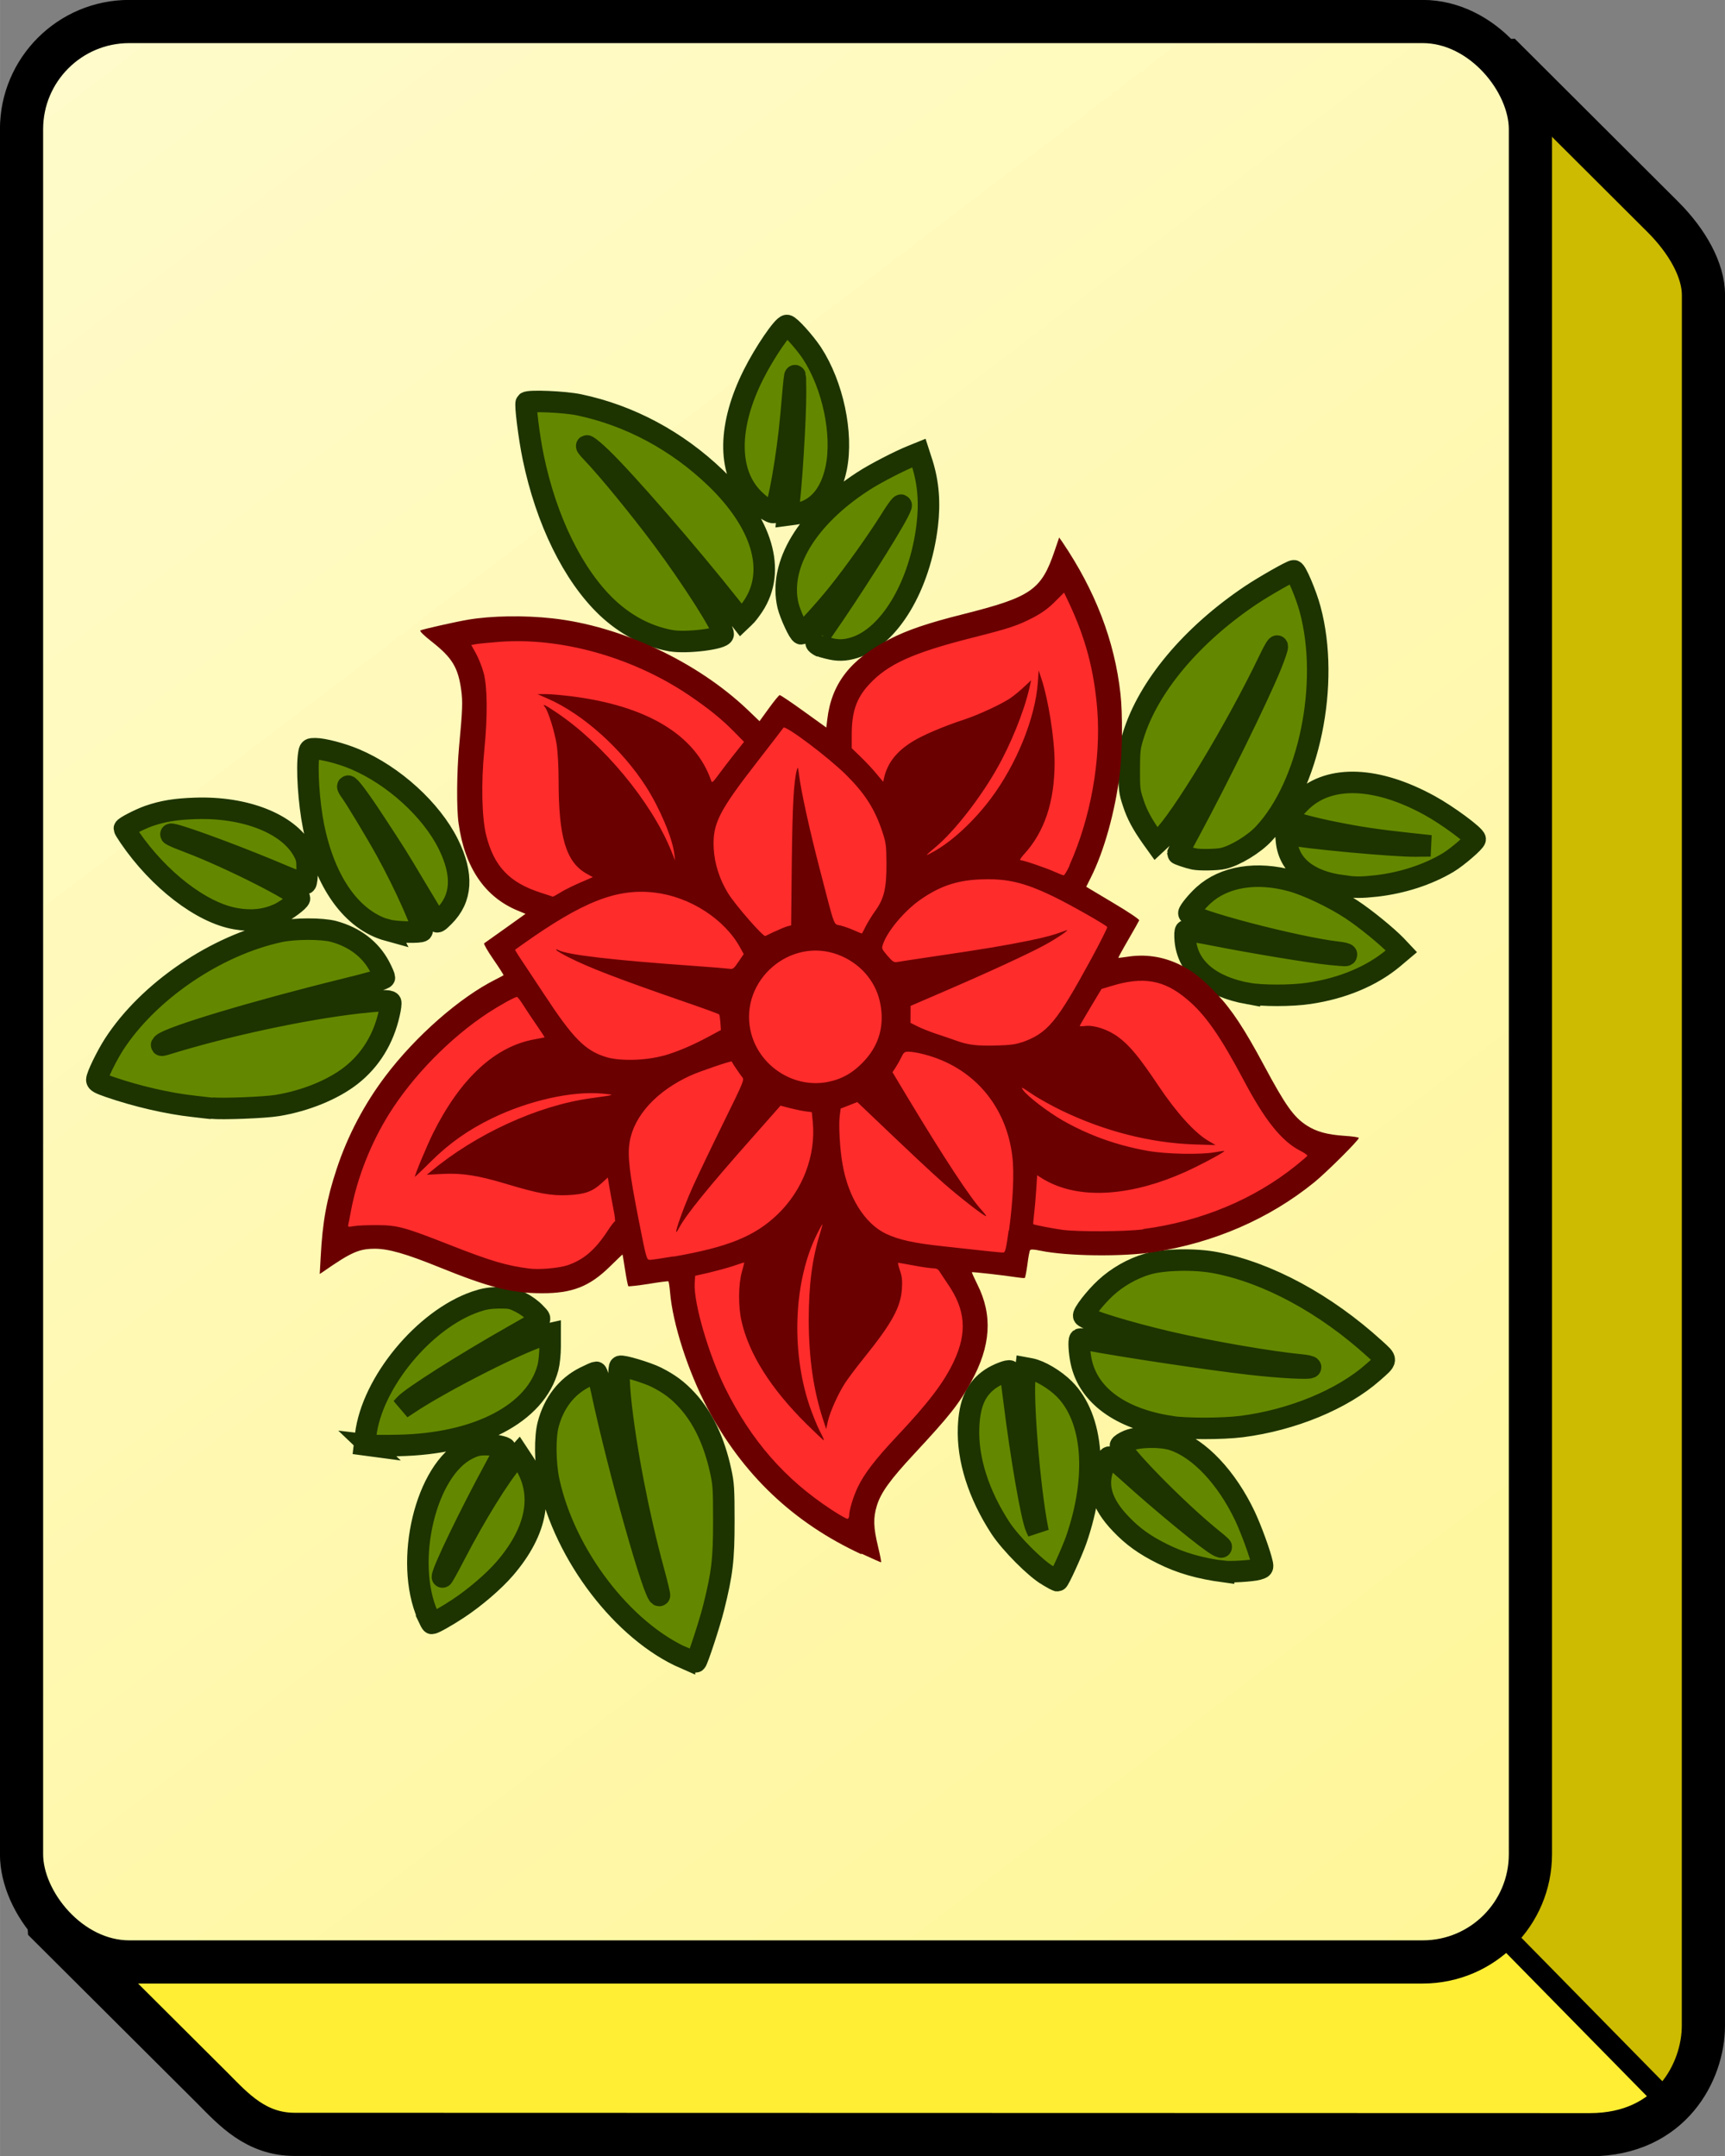 <?xml version="1.0" encoding="UTF-8" standalone="no"?>
<!-- Created with Inkscape (http://www.inkscape.org/) -->

<svg
   width="40.012"
   height="50.004"
   viewBox="0 0 10.586 13.23"
   version="1.1"
   id="svg5"
   xml:space="preserve"
   inkscape:version="1.2.2 (b0a8486541, 2022-12-01)"
   sodipodi:docname="tilemap-hover.svg"
   inkscape:export-filename="pokus-tile.png"
   inkscape:export-xdpi="96"
   inkscape:export-ydpi="96"
   xmlns:inkscape="http://www.inkscape.org/namespaces/inkscape"
   xmlns:sodipodi="http://sodipodi.sourceforge.net/DTD/sodipodi-0.dtd"
   xmlns:xlink="http://www.w3.org/1999/xlink"
   xmlns="http://www.w3.org/2000/svg"
   xmlns:svg="http://www.w3.org/2000/svg"><rect x="0" y="0" width="10.586" height="13.23" fill="#808080" stroke="none"/><sodipodi:namedview
     id="namedview7"
     pagecolor="#ffffff"
     bordercolor="#000000"
     borderopacity="0.25"
     inkscape:showpageshadow="2"
     inkscape:pageopacity="0.0"
     inkscape:pagecheckerboard="0"
     inkscape:deskcolor="#d1d1d1"
     inkscape:document-units="px"
     showgrid="false"
     showguides="true"
     inkscape:zoom="5.6568544"
     inkscape:cx="72.831997"
     inkscape:cy="70.180346"
     inkscape:window-width="2560"
     inkscape:window-height="1011"
     inkscape:window-x="0"
     inkscape:window-y="0"
     inkscape:window-maximized="1"
     inkscape:current-layer="layer1"><sodipodi:guide
       position="-26.988,36.977"
       orientation="-1,0"
       id="guide26882"
       inkscape:locked="false"
       inkscape:label=""
       inkscape:color="rgb(0,134,229)" /><sodipodi:guide
       position="-16.404,34.755"
       orientation="-1,0"
       id="guide26884"
       inkscape:locked="false"
       inkscape:label=""
       inkscape:color="rgb(0,134,229)" /><sodipodi:guide
       position="-5.821,35.083"
       orientation="-1,0"
       id="guide26886"
       inkscape:locked="false"
       inkscape:label=""
       inkscape:color="rgb(0,134,229)" /><sodipodi:guide
       position="4.762,34.755"
       orientation="-1,0"
       id="guide26888"
       inkscape:locked="false"
       inkscape:label=""
       inkscape:color="rgb(0,134,229)" /><sodipodi:guide
       position="-39.952,35.971"
       orientation="-1,0"
       id="guide26892"
       inkscape:locked="false"
       inkscape:label=""
       inkscape:color="rgb(0,134,229)" /><sodipodi:guide
       position="-29.369,36.299"
       orientation="-1,0"
       id="guide26894"
       inkscape:locked="false"
       inkscape:label=""
       inkscape:color="rgb(0,134,229)" /><sodipodi:guide
       position="-18.785,32.323"
       orientation="-1,0"
       id="guide26896"
       inkscape:locked="false"
       inkscape:label=""
       inkscape:color="rgb(0,134,229)" /><sodipodi:guide
       position="-8.202,35.644"
       orientation="-1,0"
       id="guide26898"
       inkscape:locked="false"
       inkscape:label=""
       inkscape:color="rgb(0,134,229)" /><sodipodi:guide
       position="2.381,35.223"
       orientation="-1,0"
       id="guide26900"
       inkscape:locked="false"
       inkscape:label=""
       inkscape:color="rgb(0,134,229)" /><sodipodi:guide
       position="-35.19,33.82"
       orientation="-1,0"
       id="guide26902"
       inkscape:locked="false"
       inkscape:label=""
       inkscape:color="rgb(0,134,229)" /><sodipodi:guide
       position="-24.606,33.352"
       orientation="-1,0"
       id="guide26904"
       inkscape:locked="false"
       inkscape:label=""
       inkscape:color="rgb(0,134,229)" /><sodipodi:guide
       position="-14.009,24.685"
       orientation="-1,0"
       id="guide26906"
       inkscape:locked="false"
       inkscape:label=""
       inkscape:color="rgb(0,134,229)" /><sodipodi:guide
       position="-3.44,33.96"
       orientation="-1,0"
       id="guide26908"
       inkscape:locked="false"
       inkscape:label=""
       inkscape:color="rgb(0,134,229)" /><sodipodi:guide
       position="7.144,36.299"
       orientation="-1,0"
       id="guide26910"
       inkscape:locked="false"
       inkscape:label=""
       inkscape:color="rgb(0,134,229)" /><sodipodi:guide
       position="-48.154,33.773"
       orientation="-1,0"
       id="guide26912"
       inkscape:locked="false"
       inkscape:label=""
       inkscape:color="rgb(0,134,229)" /><sodipodi:guide
       position="-43.282,33.603"
       orientation="0,1"
       id="guide26914"
       inkscape:locked="false"
       inkscape:label=""
       inkscape:color="rgb(0,134,229)" /><sodipodi:guide
       position="-45.06,36.646"
       orientation="0,1"
       id="guide26916"
       inkscape:locked="false"
       inkscape:label=""
       inkscape:color="rgb(0,134,229)" /><sodipodi:guide
       position="-45.48,30.56"
       orientation="0,1"
       id="guide27644"
       inkscape:locked="false"
       inkscape:label=""
       inkscape:color="rgb(0,134,229)" /><sodipodi:guide
       position="-50.535,38.63"
       orientation="-1,0"
       id="guide28435"
       inkscape:locked="false"
       inkscape:label=""
       inkscape:color="rgb(0,134,229)" /><sodipodi:guide
       position="-45.773,37.572"
       orientation="-1,0"
       id="guide28437"
       inkscape:locked="false"
       inkscape:label=""
       inkscape:color="rgb(0,134,229)" /><sodipodi:guide
       position="-55.255,20.374"
       orientation="0,1"
       id="guide28619"
       inkscape:locked="false"
       inkscape:label=""
       inkscape:color="rgb(0,134,229)" /><sodipodi:guide
       position="-54.131,23.417"
       orientation="0,1"
       id="guide28621"
       inkscape:locked="false"
       inkscape:label=""
       inkscape:color="rgb(0,134,229)" /><sodipodi:guide
       position="-55.349,17.331"
       orientation="0,1"
       id="guide28623"
       inkscape:locked="false"
       inkscape:label=""
       inkscape:color="rgb(0,134,229)" /><sodipodi:guide
       position="-54.412,7.142"
       orientation="0,-1"
       id="guide30297"
       inkscape:locked="false" /><sodipodi:guide
       position="-57.924,-6.089"
       orientation="0,-1"
       id="guide31859"
       inkscape:locked="false" /><sodipodi:guide
       position="-12.351,60.064"
       orientation="0,-1"
       id="guide33317"
       inkscape:locked="false" /><sodipodi:guide
       position="-51.337,63.13"
       orientation="0,1"
       id="guide36845"
       inkscape:locked="false"
       inkscape:label=""
       inkscape:color="rgb(0,134,229)" /><sodipodi:guide
       position="-3.338,76.289"
       orientation="0,-1"
       id="guide36847"
       inkscape:locked="false" /></sodipodi:namedview><defs
     id="defs2"><linearGradient
       inkscape:collect="always"
       id="linearGradient5767"><stop
         style="stop-color:#fff699;stop-opacity:1;"
         offset="0"
         id="stop5763" /><stop
         style="stop-color:#fffbcb;stop-opacity:1;"
         offset="1"
         id="stop5765" /></linearGradient><linearGradient
       inkscape:collect="always"
       id="linearGradient5759"><stop
         style="stop-color:#ffee33;stop-opacity:1;"
         offset="0"
         id="stop5755" /><stop
         style="stop-color:#ccbb00;stop-opacity:1;"
         offset="1"
         id="stop5757" /></linearGradient><linearGradient
       inkscape:collect="always"
       xlink:href="#linearGradient5759"
       id="linearGradient8748"
       gradientUnits="userSpaceOnUse"
       gradientTransform="translate(49.714,64.693)"
       x1="12.9"
       y1="13.8"
       x2="12.944"
       y2="13.756" /><linearGradient
       inkscape:collect="always"
       xlink:href="#linearGradient5767"
       id="linearGradient8750"
       gradientUnits="userSpaceOnUse"
       gradientTransform="translate(49.714,64.693)"
       x1="12.436"
       y1="13.368"
       x2="3.492"
       y2="1.613" /></defs><g
     inkscape:label="tilemap"
     inkscape:groupmode="layer"
     id="layer1"
     transform="translate(-52.917,-66.146)"><g
       id="g2340"
       inkscape:label="flowerR"><g
         id="g46203"><path
           style="fill:url(#linearGradient8748);fill-opacity:1;stroke:#000000;stroke-width:0.265;stroke-linecap:round;stroke-linejoin:bevel;stroke-dasharray:none;stroke-opacity:1;paint-order:stroke fill markers"
           d="m 62.119,66.477 1.003,1 c 0.151,0.151 0.249,0.327 0.249,0.48 l -4.96e-4,10.619 c 0,0.278 -0.197,0.668 -0.696,0.668 l -7.949,-0.002 c -0.238,0 -0.376,-0.154 -0.501,-0.28 l -1.042,-1.038 z"
           id="path2981-94-63"
           sodipodi:nodetypes="ccccccccc" /><rect
           style="fill:url(#linearGradient8750);fill-opacity:1;stroke:#000000;stroke-width:0.265;stroke-linecap:round;stroke-linejoin:round;stroke-dasharray:none;stroke-opacity:1;paint-order:stroke fill markers"
           id="rect2763-78-1"
           width="9.26"
           height="11.906"
           x="53.049"
           y="66.278"
           ry="0.661" /><path
           style="fill:#648700;fill-opacity:1;stroke:#1d3400;stroke-width:0.132;stroke-dasharray:none;stroke-opacity:1"
           d="m 57.119,76.321 c -0.378,-0.165 -0.736,-0.633 -0.834,-1.088 -0.023,-0.107 -0.025,-0.268 -0.004,-0.347 0.035,-0.133 0.113,-0.233 0.224,-0.289 0.034,-0.017 0.065,-0.031 0.071,-0.031 0.005,0 0.02,0.049 0.033,0.111 0.103,0.485 0.329,1.284 0.355,1.258 0.002,-0.002 -0.015,-0.073 -0.038,-0.157 -0.091,-0.334 -0.172,-0.754 -0.202,-1.051 -0.01,-0.102 -0.011,-0.192 -0.002,-0.197 0.013,-0.008 0.163,0.037 0.222,0.066 0.081,0.041 0.131,0.078 0.19,0.142 0.097,0.106 0.166,0.251 0.206,0.435 0.017,0.077 0.019,0.11 0.019,0.305 1.27e-4,0.238 -0.01,0.322 -0.063,0.534 -0.024,0.096 -0.097,0.318 -0.108,0.33 -0.003,0.003 -0.034,-0.007 -0.069,-0.022 z m -1.577,-0.263 c -0.147,-0.333 -0.012,-0.895 0.245,-1.021 0.044,-0.022 0.065,-0.027 0.111,-0.027 0.048,-3.35e-4 0.12,0.014 0.12,0.024 0,0.002 -0.033,0.063 -0.072,0.136 -0.145,0.267 -0.315,0.618 -0.314,0.652 9.6e-5,0.006 0.035,-0.057 0.078,-0.14 0.123,-0.238 0.276,-0.485 0.357,-0.577 l 0.032,-0.036 0.031,0.047 c 0.126,0.19 0.086,0.42 -0.114,0.653 -0.068,0.079 -0.183,0.178 -0.289,0.248 -0.07,0.046 -0.148,0.09 -0.16,0.09 -0.003,0 -0.014,-0.021 -0.026,-0.047 z m 3.805,-0.245 c -0.076,-0.044 -0.228,-0.197 -0.29,-0.291 -0.135,-0.207 -0.204,-0.424 -0.196,-0.619 0.006,-0.149 0.046,-0.237 0.136,-0.298 0.04,-0.027 0.11,-0.054 0.118,-0.046 0.002,0.002 0.013,0.083 0.025,0.18 0.042,0.34 0.108,0.723 0.136,0.781 l 0.012,0.026 -0.005,-0.024 c -0.049,-0.253 -0.093,-0.797 -0.076,-0.933 l 0.006,-0.049 0.027,0.005 c 0.059,0.011 0.151,0.066 0.208,0.123 0.18,0.18 0.208,0.537 0.074,0.925 -0.027,0.077 -0.107,0.252 -0.115,0.252 -0.003,0 -0.03,-0.014 -0.06,-0.032 z m 1.08,-0.024 c -0.148,-0.02 -0.264,-0.053 -0.376,-0.109 -0.109,-0.054 -0.183,-0.107 -0.256,-0.184 -0.121,-0.126 -0.153,-0.24 -0.102,-0.36 0.009,-0.022 0.022,-0.044 0.028,-0.048 0.008,-0.007 0.038,0.016 0.119,0.089 0.212,0.192 0.497,0.426 0.553,0.454 0.033,0.016 0.026,0.009 -0.049,-0.052 -0.21,-0.171 -0.551,-0.519 -0.551,-0.563 0,-0.006 0.022,-0.02 0.048,-0.031 0.066,-0.026 0.202,-0.028 0.275,-0.004 0.16,0.052 0.329,0.231 0.441,0.467 0.039,0.083 0.093,0.231 0.106,0.291 0.005,0.025 0.004,0.027 -0.027,0.036 -0.035,0.01 -0.169,0.018 -0.209,0.013 z m -5.243,-0.774 -0.03,-0.004 0.007,-0.06 c 0.038,-0.321 0.359,-0.71 0.675,-0.818 0.053,-0.018 0.083,-0.023 0.143,-0.024 0.069,-3.35e-4 0.081,0.002 0.131,0.027 0.032,0.016 0.07,0.043 0.091,0.066 0.043,0.047 0.057,0.032 -0.131,0.139 -0.307,0.174 -0.626,0.377 -0.668,0.423 l -0.021,0.023 0.038,-0.025 c 0.211,-0.142 0.726,-0.402 0.847,-0.427 l 0.027,-0.006 v 0.079 c 0,0.044 -0.006,0.101 -0.013,0.128 -0.074,0.283 -0.433,0.47 -0.92,0.479 -0.081,0.002 -0.161,0.001 -0.177,-9.86e-4 z m 4.911,-0.117 c -0.304,-0.048 -0.499,-0.191 -0.543,-0.398 -0.012,-0.056 -0.016,-0.129 -0.008,-0.137 0.003,-0.002 0.022,-9.86e-4 0.044,0.003 0.223,0.042 0.74,0.12 1.002,0.15 0.185,0.021 0.37,0.031 0.37,0.019 0,-0.005 -0.027,-0.011 -0.061,-0.014 -0.181,-0.017 -0.555,-0.081 -0.809,-0.14 -0.249,-0.058 -0.508,-0.137 -0.522,-0.16 -0.008,-0.013 0.067,-0.111 0.133,-0.172 0.071,-0.066 0.165,-0.12 0.258,-0.147 0.099,-0.029 0.294,-0.033 0.42,-0.008 0.319,0.061 0.673,0.253 0.974,0.527 0.08,0.073 0.081,0.065 -0.011,0.146 -0.187,0.165 -0.494,0.292 -0.805,0.332 -0.121,0.015 -0.345,0.015 -0.443,-1.75e-4 z m -5.877,-1.951 c -0.016,-0.002 -0.067,-0.007 -0.114,-0.013 -0.155,-0.017 -0.347,-0.061 -0.515,-0.119 -0.061,-0.021 -0.078,-0.03 -0.078,-0.043 0,-0.024 0.06,-0.147 0.105,-0.217 0.211,-0.327 0.626,-0.609 1.017,-0.693 0.094,-0.02 0.26,-0.02 0.332,-6.68e-4 0.128,0.035 0.225,0.109 0.281,0.214 0.017,0.032 0.03,0.063 0.03,0.069 -6.4e-5,0.008 -0.075,0.03 -0.246,0.072 -0.549,0.135 -1.073,0.293 -1.116,0.335 -0.011,0.011 -0.008,0.011 0.029,-3.34e-4 0.366,-0.113 0.834,-0.213 1.173,-0.252 0.133,-0.015 0.19,-0.016 0.198,-0.004 0.003,0.005 -8.68e-4,0.037 -0.009,0.071 -0.035,0.156 -0.115,0.286 -0.234,0.379 -0.111,0.087 -0.281,0.156 -0.452,0.184 -0.077,0.013 -0.342,0.023 -0.404,0.016 z M 60.577,72.242 c -0.232,-0.042 -0.37,-0.158 -0.386,-0.325 -0.003,-0.034 -0.002,-0.058 0.003,-0.061 0.005,-0.003 0.084,0.01 0.176,0.028 0.21,0.042 0.593,0.106 0.708,0.117 0.105,0.01 0.102,0.01 0.102,0.001 0,-0.004 -0.024,-0.01 -0.053,-0.013 -0.256,-0.029 -0.914,-0.202 -0.914,-0.24 0,-0.013 0.05,-0.074 0.091,-0.111 0.126,-0.114 0.325,-0.146 0.539,-0.087 0.098,0.027 0.261,0.104 0.369,0.176 0.084,0.055 0.216,0.163 0.273,0.222 l 0.032,0.034 -0.051,0.043 c -0.132,0.11 -0.312,0.185 -0.516,0.215 -0.105,0.016 -0.289,0.016 -0.373,6.68e-4 z m -5.278,-0.387 c -0.222,-0.061 -0.388,-0.293 -0.458,-0.639 -0.029,-0.143 -0.043,-0.359 -0.029,-0.444 0.005,-0.031 0.006,-0.032 0.04,-0.032 0.048,0 0.163,0.03 0.243,0.064 0.237,0.1 0.469,0.311 0.573,0.521 0.093,0.188 0.084,0.334 -0.027,0.444 -0.037,0.037 -0.041,0.039 -0.051,0.025 -0.006,-0.008 -0.06,-0.099 -0.121,-0.2 -0.119,-0.2 -0.122,-0.204 -0.253,-0.404 -0.095,-0.145 -0.157,-0.227 -0.164,-0.22 -0.003,0.003 0.005,0.017 0.016,0.032 0.029,0.039 0.153,0.244 0.22,0.365 0.113,0.205 0.232,0.471 0.219,0.491 -0.007,0.012 -0.162,0.008 -0.209,-0.005 z m -0.935,-0.072 c -0.209,-0.035 -0.474,-0.239 -0.653,-0.502 -0.017,-0.025 -0.031,-0.048 -0.031,-0.051 0,-0.009 0.093,-0.057 0.149,-0.077 0.087,-0.03 0.164,-0.043 0.288,-0.047 0.304,-0.01 0.568,0.093 0.66,0.26 0.022,0.04 0.025,0.053 0.025,0.118 0,0.04 -0.004,0.077 -0.009,0.082 -0.006,0.006 -0.049,-0.009 -0.139,-0.047 -0.241,-0.103 -0.578,-0.229 -0.668,-0.251 -0.048,-0.012 -0.008,0.009 0.088,0.045 0.25,0.094 0.681,0.312 0.681,0.345 0,0.014 -0.085,0.077 -0.13,0.097 -0.081,0.036 -0.164,0.045 -0.262,0.028 z m 6.792,-0.202 c -0.207,-0.027 -0.329,-0.124 -0.344,-0.275 -0.005,-0.046 -0.004,-0.046 0.015,-0.041 0.088,0.022 0.649,0.074 0.778,0.072 l 0.091,-9.86e-4 -0.139,-0.015 c -0.178,-0.019 -0.302,-0.037 -0.454,-0.068 -0.127,-0.025 -0.268,-0.063 -0.28,-0.075 -0.01,-0.01 0.036,-0.075 0.089,-0.123 0.17,-0.155 0.456,-0.143 0.776,0.032 0.112,0.061 0.282,0.187 0.282,0.208 0,0.015 -0.11,0.11 -0.167,0.144 -0.126,0.075 -0.282,0.125 -0.44,0.143 -0.091,0.01 -0.13,0.01 -0.207,-1.57e-4 z m -0.914,-0.165 c -0.032,-0.007 -0.097,-0.029 -0.097,-0.033 0,-0.002 0.034,-0.067 0.076,-0.144 0.173,-0.321 0.413,-0.81 0.492,-1.002 0.06,-0.147 0.056,-0.173 -0.007,-0.042 -0.201,0.42 -0.539,0.98 -0.664,1.1 l -0.03,0.028 -0.028,-0.039 c -0.057,-0.081 -0.09,-0.141 -0.113,-0.213 -0.023,-0.069 -0.024,-0.082 -0.024,-0.204 5.35e-4,-0.117 0.003,-0.138 0.024,-0.206 0.092,-0.301 0.357,-0.618 0.722,-0.863 0.084,-0.056 0.249,-0.15 0.264,-0.15 0.014,0 0.075,0.143 0.1,0.236 0.123,0.456 -0.006,1.08 -0.284,1.377 -0.06,0.065 -0.176,0.135 -0.249,0.152 -0.037,0.009 -0.148,0.011 -0.181,0.003 z m -2.245,-1.293 c -0.023,-0.006 -0.044,-0.012 -0.046,-0.012 -0.002,-3.33e-4 -0.011,-0.006 -0.019,-0.012 -0.014,-0.011 -0.011,-0.017 0.046,-0.099 0.152,-0.217 0.396,-0.601 0.452,-0.712 0.038,-0.074 0.011,-0.048 -0.051,0.052 -0.083,0.132 -0.223,0.328 -0.322,0.451 -0.08,0.1 -0.212,0.244 -0.223,0.244 -0.013,0 -0.067,-0.117 -0.081,-0.173 -0.059,-0.249 0.116,-0.539 0.459,-0.762 0.073,-0.048 0.227,-0.127 0.302,-0.157 l 0.042,-0.017 0.021,0.065 c 0.037,0.118 0.047,0.241 0.03,0.38 -0.045,0.37 -0.231,0.682 -0.447,0.749 -0.058,0.018 -0.104,0.019 -0.162,0.003 z m -0.964,-0.046 c -0.145,-0.027 -0.277,-0.096 -0.393,-0.206 -0.206,-0.197 -0.371,-0.532 -0.451,-0.92 -0.025,-0.12 -0.051,-0.327 -0.042,-0.335 0.014,-0.014 0.235,-0.005 0.324,0.014 0.31,0.065 0.601,0.221 0.838,0.449 0.286,0.276 0.373,0.568 0.231,0.784 -0.018,0.027 -0.042,0.059 -0.054,0.069 l -0.021,0.02 -0.065,-0.083 c -0.258,-0.326 -0.643,-0.769 -0.792,-0.913 -0.08,-0.077 -0.125,-0.103 -0.059,-0.034 0.099,0.103 0.296,0.344 0.436,0.532 0.184,0.248 0.37,0.54 0.37,0.583 0,0.029 -0.227,0.057 -0.321,0.04 z m 0.72,-0.8 c 0.019,-0.114 0.047,-0.571 0.046,-0.73 -0.001,-0.147 -0.002,-0.146 -0.028,0.151 -0.022,0.247 -0.078,0.565 -0.104,0.591 -0.012,0.012 -0.092,-0.044 -0.139,-0.096 -0.147,-0.162 -0.142,-0.441 0.013,-0.749 0.067,-0.134 0.181,-0.301 0.205,-0.301 0.017,0 0.109,0.102 0.154,0.17 0.128,0.196 0.191,0.494 0.149,0.703 -0.034,0.168 -0.123,0.267 -0.254,0.284 l -0.045,0.006 z"
           id="path32840-1-6"
           sodipodi:nodetypes="sssscsssssssscsssssssssssscsssssssssssscsscssssssssssssssssssssccssssssscsscssssccsssssssssssssscccsssssssssscsssssccsssssssssssscssssssssssssssssssssssssssssssssscssscssssssssccsssssscssssssssssssssssssssscssssssssssssscsssssssssssssssscs" /><path
           style="fill:#ff2c2c;fill-opacity:1;stroke:none;stroke-width:0.132;stroke-linecap:round;stroke-linejoin:round;stroke-dasharray:none;stroke-opacity:1;paint-order:stroke fill markers"
           d="m 55.714,70.094 c 0.367,0.275 -0.337,1.399 0.567,1.637 l -0.299,0.205 0.131,0.243 c -0.754,0.357 -1.098,0.934 -1.185,1.65 0.447,-0.358 1.279,0.62 1.842,-0.094 l 0.081,0.226 0.234,-0.022 c 0.09,0.966 0.565,1.384 1.139,1.662 -0.305,-0.452 1.075,-0.842 0.569,-1.729 l 0.364,0.037 0.03,-0.177 c 1.082,0.118 1.549,-0.157 1.879,-0.519 -0.839,-0.482 -0.418,-1.293 -1.417,-1.077 l 0.136,-0.323 -0.308,-0.21 c 0.49,-0.898 0.199,-1.41 -0.029,-1.953 -0.145,0.366 -1.5,0.351 -1.411,1.094 l -0.327,-0.231 -0.119,0.173 c -1.157,-1.003 -1.65,-0.642 -1.878,-0.593 z"
           id="path32932-5"
           sodipodi:nodetypes="ccccccccccccccccccccc" /><path
           style="fill:#6b0000;fill-opacity:1;stroke-width:0.008"
           d="m 58.202,75.682 c -0.417,-0.193 -0.728,-0.489 -0.944,-0.897 -0.118,-0.223 -0.213,-0.517 -0.229,-0.71 -0.003,-0.035 -0.008,-0.066 -0.01,-0.067 -0.003,-0.002 -0.058,0.005 -0.123,0.016 -0.065,0.01 -0.12,0.016 -0.123,0.014 -0.003,-0.003 -0.012,-0.048 -0.02,-0.1 -0.008,-0.052 -0.015,-0.095 -0.016,-0.095 -7.02e-4,0 -0.035,0.033 -0.077,0.074 -0.125,0.123 -0.232,0.165 -0.42,0.164 -0.184,-3.34e-4 -0.32,-0.035 -0.631,-0.161 -0.2,-0.081 -0.308,-0.112 -0.391,-0.112 -0.099,0 -0.147,0.022 -0.321,0.143 l -0.018,0.012 0.006,-0.106 c 0.011,-0.214 0.037,-0.355 0.098,-0.539 0.067,-0.203 0.169,-0.397 0.299,-0.569 0.185,-0.245 0.456,-0.483 0.676,-0.593 0.025,-0.013 0.047,-0.024 0.049,-0.026 0.002,-0.001 -0.026,-0.045 -0.062,-0.097 -0.036,-0.052 -0.061,-0.096 -0.057,-0.099 0.004,-0.003 0.064,-0.045 0.131,-0.093 l 0.123,-0.088 -0.046,-0.019 c -0.203,-0.083 -0.327,-0.264 -0.365,-0.537 -0.013,-0.091 -0.011,-0.314 0.003,-0.468 0.022,-0.233 0.023,-0.279 0.013,-0.351 -0.019,-0.136 -0.055,-0.196 -0.178,-0.293 -0.051,-0.04 -0.079,-0.067 -0.072,-0.071 0.013,-0.007 0.221,-0.054 0.294,-0.066 0.143,-0.024 0.344,-0.027 0.515,-0.008 0.421,0.046 0.888,0.265 1.199,0.561 l 0.073,0.07 0.058,-0.08 c 0.032,-0.044 0.061,-0.08 0.066,-0.08 0.005,-1.6e-4 0.071,0.044 0.147,0.099 l 0.139,0.1 0.006,-0.051 c 0.026,-0.219 0.142,-0.368 0.382,-0.491 0.108,-0.056 0.238,-0.1 0.45,-0.153 0.42,-0.106 0.481,-0.148 0.563,-0.389 l 0.028,-0.082 0.019,0.027 c 0.203,0.3 0.321,0.607 0.357,0.931 0.014,0.123 0.012,0.363 -0.004,0.492 -0.029,0.232 -0.096,0.474 -0.178,0.637 l -0.028,0.056 0.164,0.098 c 0.093,0.055 0.163,0.102 0.161,0.108 -0.002,0.005 -0.032,0.059 -0.067,0.119 -0.035,0.06 -0.062,0.11 -0.061,0.111 10e-4,9.85e-4 0.024,-0.002 0.052,-0.006 0.111,-0.018 0.218,-0.003 0.321,0.046 0.08,0.038 0.141,0.086 0.231,0.181 0.092,0.096 0.171,0.217 0.29,0.439 0.132,0.246 0.182,0.317 0.263,0.369 0.059,0.038 0.126,0.056 0.229,0.063 0.049,0.003 0.09,0.009 0.09,0.013 0,0.014 -0.197,0.21 -0.273,0.272 -0.277,0.225 -0.617,0.372 -0.988,0.429 -0.191,0.029 -0.529,0.025 -0.693,-0.009 -0.042,-0.009 -0.06,-0.009 -0.064,-0.003 -0.003,0.005 -0.011,0.045 -0.016,0.088 -0.006,0.043 -0.013,0.08 -0.016,0.082 -0.003,0.002 -0.026,-1.74e-4 -0.051,-0.004 -0.069,-0.011 -0.271,-0.034 -0.274,-0.031 -0.001,0.001 0.014,0.035 0.034,0.075 0.095,0.189 0.083,0.378 -0.038,0.597 -0.077,0.139 -0.128,0.204 -0.351,0.444 -0.146,0.157 -0.204,0.237 -0.228,0.317 -0.023,0.075 -0.021,0.132 0.007,0.249 0.013,0.054 0.022,0.099 0.019,0.098 -0.003,-1.58e-4 -0.057,-0.024 -0.12,-0.053 z m -0.074,-0.235 c 0,-0.035 0.025,-0.118 0.054,-0.178 0.038,-0.08 0.109,-0.172 0.236,-0.307 0.198,-0.21 0.293,-0.335 0.354,-0.466 0.081,-0.174 0.07,-0.313 -0.036,-0.468 -0.022,-0.033 -0.046,-0.068 -0.053,-0.08 -0.009,-0.015 -0.02,-0.02 -0.039,-0.02 -0.014,-6e-6 -0.067,-0.007 -0.118,-0.017 -0.05,-0.009 -0.094,-0.017 -0.097,-0.017 -0.003,-9.7e-5 0.002,0.022 0.011,0.048 0.013,0.037 0.015,0.063 0.012,0.111 -0.007,0.113 -0.061,0.211 -0.229,0.42 -0.05,0.062 -0.104,0.134 -0.12,0.159 -0.043,0.067 -0.092,0.176 -0.105,0.233 l -0.011,0.049 -0.018,-0.055 c -0.06,-0.181 -0.088,-0.378 -0.089,-0.61 -9.6e-5,-0.217 0.021,-0.38 0.069,-0.534 0.009,-0.03 0.016,-0.055 0.015,-0.057 -0.001,-0.001 -0.016,0.025 -0.033,0.06 -0.142,0.284 -0.161,0.71 -0.047,1.051 0.019,0.055 0.047,0.125 0.063,0.156 0.016,0.03 0.028,0.056 0.026,0.058 -0.002,0.002 -0.05,-0.044 -0.107,-0.1 -0.219,-0.217 -0.353,-0.429 -0.399,-0.633 -0.02,-0.09 -0.019,-0.224 0.003,-0.301 0.009,-0.031 0.015,-0.057 0.014,-0.057 -0.002,0 -0.032,0.01 -0.068,0.022 -0.036,0.012 -0.103,0.03 -0.149,0.041 l -0.084,0.019 -0.003,0.047 c -0.006,0.121 0.085,0.434 0.187,0.641 0.16,0.323 0.366,0.559 0.651,0.746 0.048,0.032 0.093,0.057 0.099,0.057 0.006,0 0.011,-0.009 0.011,-0.019 z m -1.73,-1.537 c 0.1,-0.034 0.171,-0.094 0.248,-0.212 0.02,-0.031 0.04,-0.057 0.044,-0.057 0.004,0 1.73e-4,-0.033 -0.008,-0.074 -0.008,-0.04 -0.019,-0.101 -0.025,-0.135 l -0.01,-0.061 -0.036,0.033 c -0.058,0.053 -0.104,0.07 -0.207,0.075 -0.104,0.005 -0.181,-0.009 -0.381,-0.069 -0.173,-0.052 -0.269,-0.067 -0.39,-0.061 l -0.097,0.005 0.025,-0.02 c 0.276,-0.23 0.655,-0.404 0.979,-0.449 0.157,-0.022 0.156,-0.021 0.073,-0.029 -0.186,-0.017 -0.452,0.043 -0.675,0.151 -0.145,0.07 -0.263,0.153 -0.376,0.265 -0.054,0.054 -0.099,0.096 -0.099,0.095 0,-0.016 0.072,-0.187 0.111,-0.267 0.168,-0.337 0.381,-0.534 0.624,-0.577 0.032,-0.006 0.06,-0.011 0.061,-0.012 0.001,-9.86e-4 -0.02,-0.033 -0.047,-0.072 -0.027,-0.039 -0.064,-0.094 -0.082,-0.123 -0.018,-0.029 -0.036,-0.052 -0.04,-0.053 -0.014,-1.57e-4 -0.106,0.051 -0.178,0.098 -0.233,0.153 -0.462,0.387 -0.608,0.621 -0.111,0.178 -0.195,0.39 -0.233,0.592 -0.007,0.039 -0.015,0.078 -0.017,0.087 -0.003,0.014 8.69e-4,0.014 0.036,0.008 0.022,-0.004 0.085,-0.006 0.14,-0.006 0.127,6.68e-4 0.166,0.011 0.446,0.121 0.254,0.1 0.35,0.128 0.492,0.146 0.059,0.007 0.177,-0.003 0.229,-0.02 z m 0.654,-0.054 c 0.333,-0.058 0.498,-0.125 0.637,-0.259 0.154,-0.148 0.235,-0.36 0.216,-0.565 l -0.006,-0.062 -0.039,-0.005 c -0.022,-0.003 -0.065,-0.012 -0.096,-0.02 l -0.057,-0.015 -0.175,0.198 c -0.271,0.306 -0.405,0.472 -0.447,0.551 -0.051,0.097 0.013,-0.095 0.086,-0.257 0.03,-0.066 0.113,-0.24 0.185,-0.386 0.127,-0.258 0.13,-0.265 0.115,-0.282 -0.011,-0.013 -0.056,-0.079 -0.064,-0.095 -0.003,-0.005 -0.197,0.061 -0.252,0.086 -0.208,0.095 -0.347,0.246 -0.374,0.408 -0.014,0.084 -0.002,0.186 0.056,0.481 0.048,0.242 0.048,0.242 0.07,0.242 0.012,0 0.076,-0.01 0.143,-0.021 z m 2.057,-0.16 c 0.025,-0.182 0.033,-0.358 0.02,-0.458 -0.033,-0.269 -0.191,-0.484 -0.432,-0.586 -0.071,-0.03 -0.158,-0.052 -0.205,-0.053 -0.023,-1.27e-4 -0.029,0.004 -0.042,0.031 -0.008,0.017 -0.024,0.046 -0.035,0.063 l -0.021,0.032 0.087,0.145 c 0.228,0.379 0.391,0.627 0.461,0.702 0.018,0.02 0.03,0.036 0.026,0.036 -0.013,0 -0.168,-0.121 -0.261,-0.203 -0.077,-0.068 -0.186,-0.17 -0.464,-0.435 l -0.065,-0.062 -0.051,0.02 -0.051,0.02 -0.006,0.046 c -0.007,0.058 0.001,0.205 0.018,0.298 0.035,0.2 0.136,0.362 0.266,0.424 0.078,0.037 0.172,0.058 0.352,0.077 0.086,0.009 0.201,0.022 0.256,0.028 0.055,0.006 0.107,0.011 0.114,0.01 0.01,-9.85e-4 0.017,-0.031 0.031,-0.136 z m 0.824,-0.009 c 0.353,-0.046 0.68,-0.182 0.938,-0.39 0.036,-0.029 0.067,-0.056 0.069,-0.059 0.002,-0.004 -0.017,-0.018 -0.043,-0.031 -0.114,-0.058 -0.217,-0.186 -0.347,-0.432 -0.144,-0.271 -0.236,-0.404 -0.349,-0.498 -0.141,-0.119 -0.268,-0.141 -0.464,-0.081 l -0.06,0.018 -0.066,0.11 c -0.036,0.061 -0.067,0.113 -0.068,0.116 -0.001,0.003 0.014,0.004 0.035,0.001 0.056,-0.006 0.142,0.023 0.203,0.069 0.069,0.051 0.129,0.124 0.246,0.299 0.109,0.163 0.222,0.288 0.304,0.336 l 0.046,0.027 -0.13,-0.004 c -0.27,-0.009 -0.551,-0.081 -0.811,-0.206 -0.065,-0.031 -0.149,-0.078 -0.188,-0.105 -0.062,-0.042 -0.068,-0.045 -0.052,-0.022 0.028,0.039 0.151,0.133 0.243,0.186 0.158,0.09 0.329,0.152 0.519,0.186 0.116,0.021 0.335,0.025 0.42,0.008 0.027,-0.005 0.051,-0.008 0.053,-0.007 0.004,0.004 -0.086,0.054 -0.177,0.099 -0.325,0.161 -0.638,0.201 -0.859,0.111 -0.028,-0.011 -0.065,-0.03 -0.082,-0.041 l -0.031,-0.02 -0.006,0.09 c -0.003,0.049 -0.009,0.116 -0.013,0.149 -0.004,0.032 -0.006,0.06 -0.005,0.061 0.005,0.005 0.121,0.027 0.179,0.035 0.099,0.013 0.388,0.011 0.496,-0.003 z m -1.911,-0.908 c 0.072,-0.019 0.128,-0.052 0.185,-0.109 0.106,-0.106 0.142,-0.234 0.109,-0.381 -0.03,-0.13 -0.126,-0.237 -0.258,-0.286 -0.292,-0.108 -0.599,0.157 -0.536,0.463 0.047,0.225 0.279,0.371 0.499,0.313 z m -1.034,-0.155 c 0.082,-0.023 0.181,-0.065 0.277,-0.117 l 0.076,-0.041 -0.003,-0.045 c -0.002,-0.025 -0.005,-0.048 -0.008,-0.051 -0.003,-0.003 -0.098,-0.038 -0.212,-0.077 -0.404,-0.14 -0.585,-0.209 -0.713,-0.274 -0.037,-0.019 -0.07,-0.038 -0.073,-0.043 -0.004,-0.007 -0.001,-0.007 0.01,-0.001 0.057,0.03 0.332,0.062 0.84,0.098 0.102,0.007 0.196,0.015 0.21,0.017 0.023,0.004 0.028,-6.3e-5 0.057,-0.043 l 0.032,-0.047 -0.022,-0.04 c -0.095,-0.174 -0.307,-0.311 -0.522,-0.337 -0.233,-0.028 -0.441,0.053 -0.814,0.318 -0.023,0.016 -0.043,0.031 -0.045,0.032 -0.001,9.85e-4 0.009,0.018 0.022,0.038 0.014,0.02 0.083,0.126 0.155,0.234 0.178,0.271 0.251,0.346 0.379,0.386 0.084,0.027 0.244,0.023 0.355,-0.008 z m 2.199,-0.082 c 0.16,-0.057 0.213,-0.121 0.427,-0.513 0.056,-0.103 0.1,-0.191 0.098,-0.195 -0.008,-0.013 -0.239,-0.144 -0.336,-0.19 -0.177,-0.085 -0.283,-0.109 -0.446,-0.102 -0.144,0.006 -0.25,0.043 -0.37,0.128 -0.094,0.067 -0.195,0.187 -0.223,0.266 -0.011,0.03 -0.01,0.031 0.026,0.074 0.031,0.036 0.041,0.042 0.058,0.039 0.012,-0.002 0.112,-0.018 0.223,-0.034 0.3,-0.044 0.449,-0.069 0.585,-0.097 0.107,-0.022 0.151,-0.034 0.23,-0.063 0.033,-0.012 -0.056,0.049 -0.132,0.09 -0.095,0.052 -0.344,0.167 -0.618,0.285 l -0.204,0.088 -1.74e-4,0.052 -1.73e-4,0.052 0.044,0.022 c 0.024,0.012 0.076,0.033 0.116,0.046 0.039,0.013 0.093,0.031 0.12,0.041 0.074,0.027 0.128,0.033 0.246,0.03 0.082,-0.002 0.121,-0.007 0.156,-0.02 z m -1.513,-0.681 c 0.031,-0.015 0.065,-0.029 0.077,-0.032 l 0.021,-0.005 0.004,-0.384 c 0.004,-0.35 0.012,-0.499 0.031,-0.569 0.006,-0.023 0.007,-0.02 0.013,0.025 0.012,0.101 0.065,0.342 0.127,0.58 0.098,0.377 0.083,0.337 0.129,0.349 0.021,0.005 0.059,0.019 0.084,0.03 0.025,0.011 0.046,0.02 0.047,0.018 0.001,-0.001 0.012,-0.021 0.023,-0.044 0.012,-0.023 0.038,-0.066 0.059,-0.095 0.054,-0.075 0.069,-0.141 0.068,-0.292 -5.35e-4,-0.106 -0.003,-0.125 -0.024,-0.189 -0.047,-0.143 -0.108,-0.238 -0.224,-0.353 -0.111,-0.11 -0.373,-0.306 -0.384,-0.289 -0.003,0.005 -0.074,0.097 -0.157,0.204 -0.241,0.31 -0.279,0.385 -0.271,0.538 0.005,0.093 0.036,0.189 0.088,0.274 0.043,0.07 0.217,0.27 0.229,0.262 0.002,-0.001 0.029,-0.014 0.06,-0.029 z m -1.315,-0.241 c 0.027,-0.016 0.082,-0.043 0.122,-0.06 l 0.074,-0.032 -0.041,-0.023 c -0.124,-0.071 -0.169,-0.224 -0.169,-0.57 -2.5e-5,-0.079 -0.005,-0.175 -0.012,-0.221 -0.012,-0.077 -0.052,-0.207 -0.073,-0.231 -0.018,-0.022 0.003,-0.012 0.071,0.034 0.287,0.192 0.582,0.547 0.705,0.849 l 0.024,0.06 -0.005,-0.042 c -0.012,-0.097 -0.09,-0.281 -0.174,-0.412 -0.149,-0.232 -0.387,-0.445 -0.602,-0.539 l -0.064,-0.028 0.051,-9.4e-5 c 0.028,-6.4e-5 0.098,0.006 0.155,0.013 0.466,0.058 0.765,0.238 0.861,0.52 0.004,0.013 0.012,0.006 0.044,-0.038 0.021,-0.029 0.066,-0.087 0.098,-0.128 l 0.059,-0.074 -0.058,-0.059 c -0.08,-0.082 -0.164,-0.149 -0.287,-0.232 -0.346,-0.231 -0.785,-0.353 -1.165,-0.322 -0.063,0.005 -0.126,0.011 -0.139,0.014 l -0.025,0.005 0.029,0.052 c 0.016,0.029 0.037,0.082 0.047,0.119 0.023,0.087 0.025,0.261 0.004,0.474 -0.02,0.2 -0.015,0.414 0.011,0.52 0.048,0.193 0.143,0.293 0.337,0.355 0.039,0.013 0.072,0.023 0.073,0.024 8.68e-4,3.35e-4 0.024,-0.012 0.05,-0.028 z m 3.122,-0.167 c 0.13,-0.29 0.193,-0.645 0.17,-0.95 -0.019,-0.242 -0.072,-0.442 -0.175,-0.66 l -0.029,-0.061 -0.057,0.057 c -0.04,0.04 -0.079,0.068 -0.132,0.096 -0.097,0.05 -0.144,0.066 -0.378,0.125 -0.362,0.092 -0.514,0.161 -0.629,0.285 -0.078,0.084 -0.107,0.168 -0.107,0.307 v 0.085 l 0.056,0.054 c 0.031,0.03 0.074,0.076 0.096,0.103 l 0.041,0.049 0.005,-0.023 c 0.021,-0.092 0.076,-0.163 0.175,-0.224 0.062,-0.039 0.192,-0.094 0.317,-0.135 0.088,-0.029 0.228,-0.094 0.283,-0.131 0.022,-0.015 0.06,-0.046 0.084,-0.069 l 0.044,-0.041 -0.012,0.053 c -0.033,0.142 -0.114,0.343 -0.202,0.496 -0.101,0.177 -0.255,0.374 -0.366,0.469 -0.076,0.064 -0.076,0.065 -0.018,0.033 0.112,-0.062 0.244,-0.184 0.349,-0.323 0.159,-0.212 0.274,-0.495 0.29,-0.714 l 0.005,-0.075 0.015,0.045 c 0.044,0.13 0.083,0.374 0.083,0.521 -1.26e-4,0.24 -0.062,0.426 -0.188,0.563 -0.02,0.022 -0.028,0.036 -0.021,0.036 0.018,0 0.161,0.049 0.211,0.072 0.024,0.011 0.048,0.02 0.053,0.021 0.005,3.4e-5 0.022,-0.027 0.037,-0.061 z"
           id="path32840-4"
           sodipodi:nodetypes="ssssssssssssscsssssssscssssssssscscscsssscsssscssssssssssssssssscsssssscsssssssssscssssscscsscssssssssscssssssssscscsssscsssssssssssssssssssssssscsscssssssssssssssssscssssscccsssssssssssssscsssssscssssssssssscsssssssssssssscssssscssccssssssssscssssssssssssscccssssccsscsssssssssssssssssscscsssssscsssccsssscsssscssssssccssscssssscsscssssscsssssscssssscs" /></g><path
         style="fill:#999999;fill-opacity:1;stroke:#000000;stroke-width:0.132;stroke-linecap:round;stroke-linejoin:bevel;stroke-dasharray:none;stroke-opacity:1;paint-order:stroke fill markers"
         d="m 62.183,78.058 1.023,1.041"
         id="path5834-4-9-7"
         sodipodi:nodetypes="cc" /></g></g><style
     type="text/css"
     id="style22731">
	.st0{fill:#FFFFFF;}
	.st1{fill:none;}
</style></svg>

